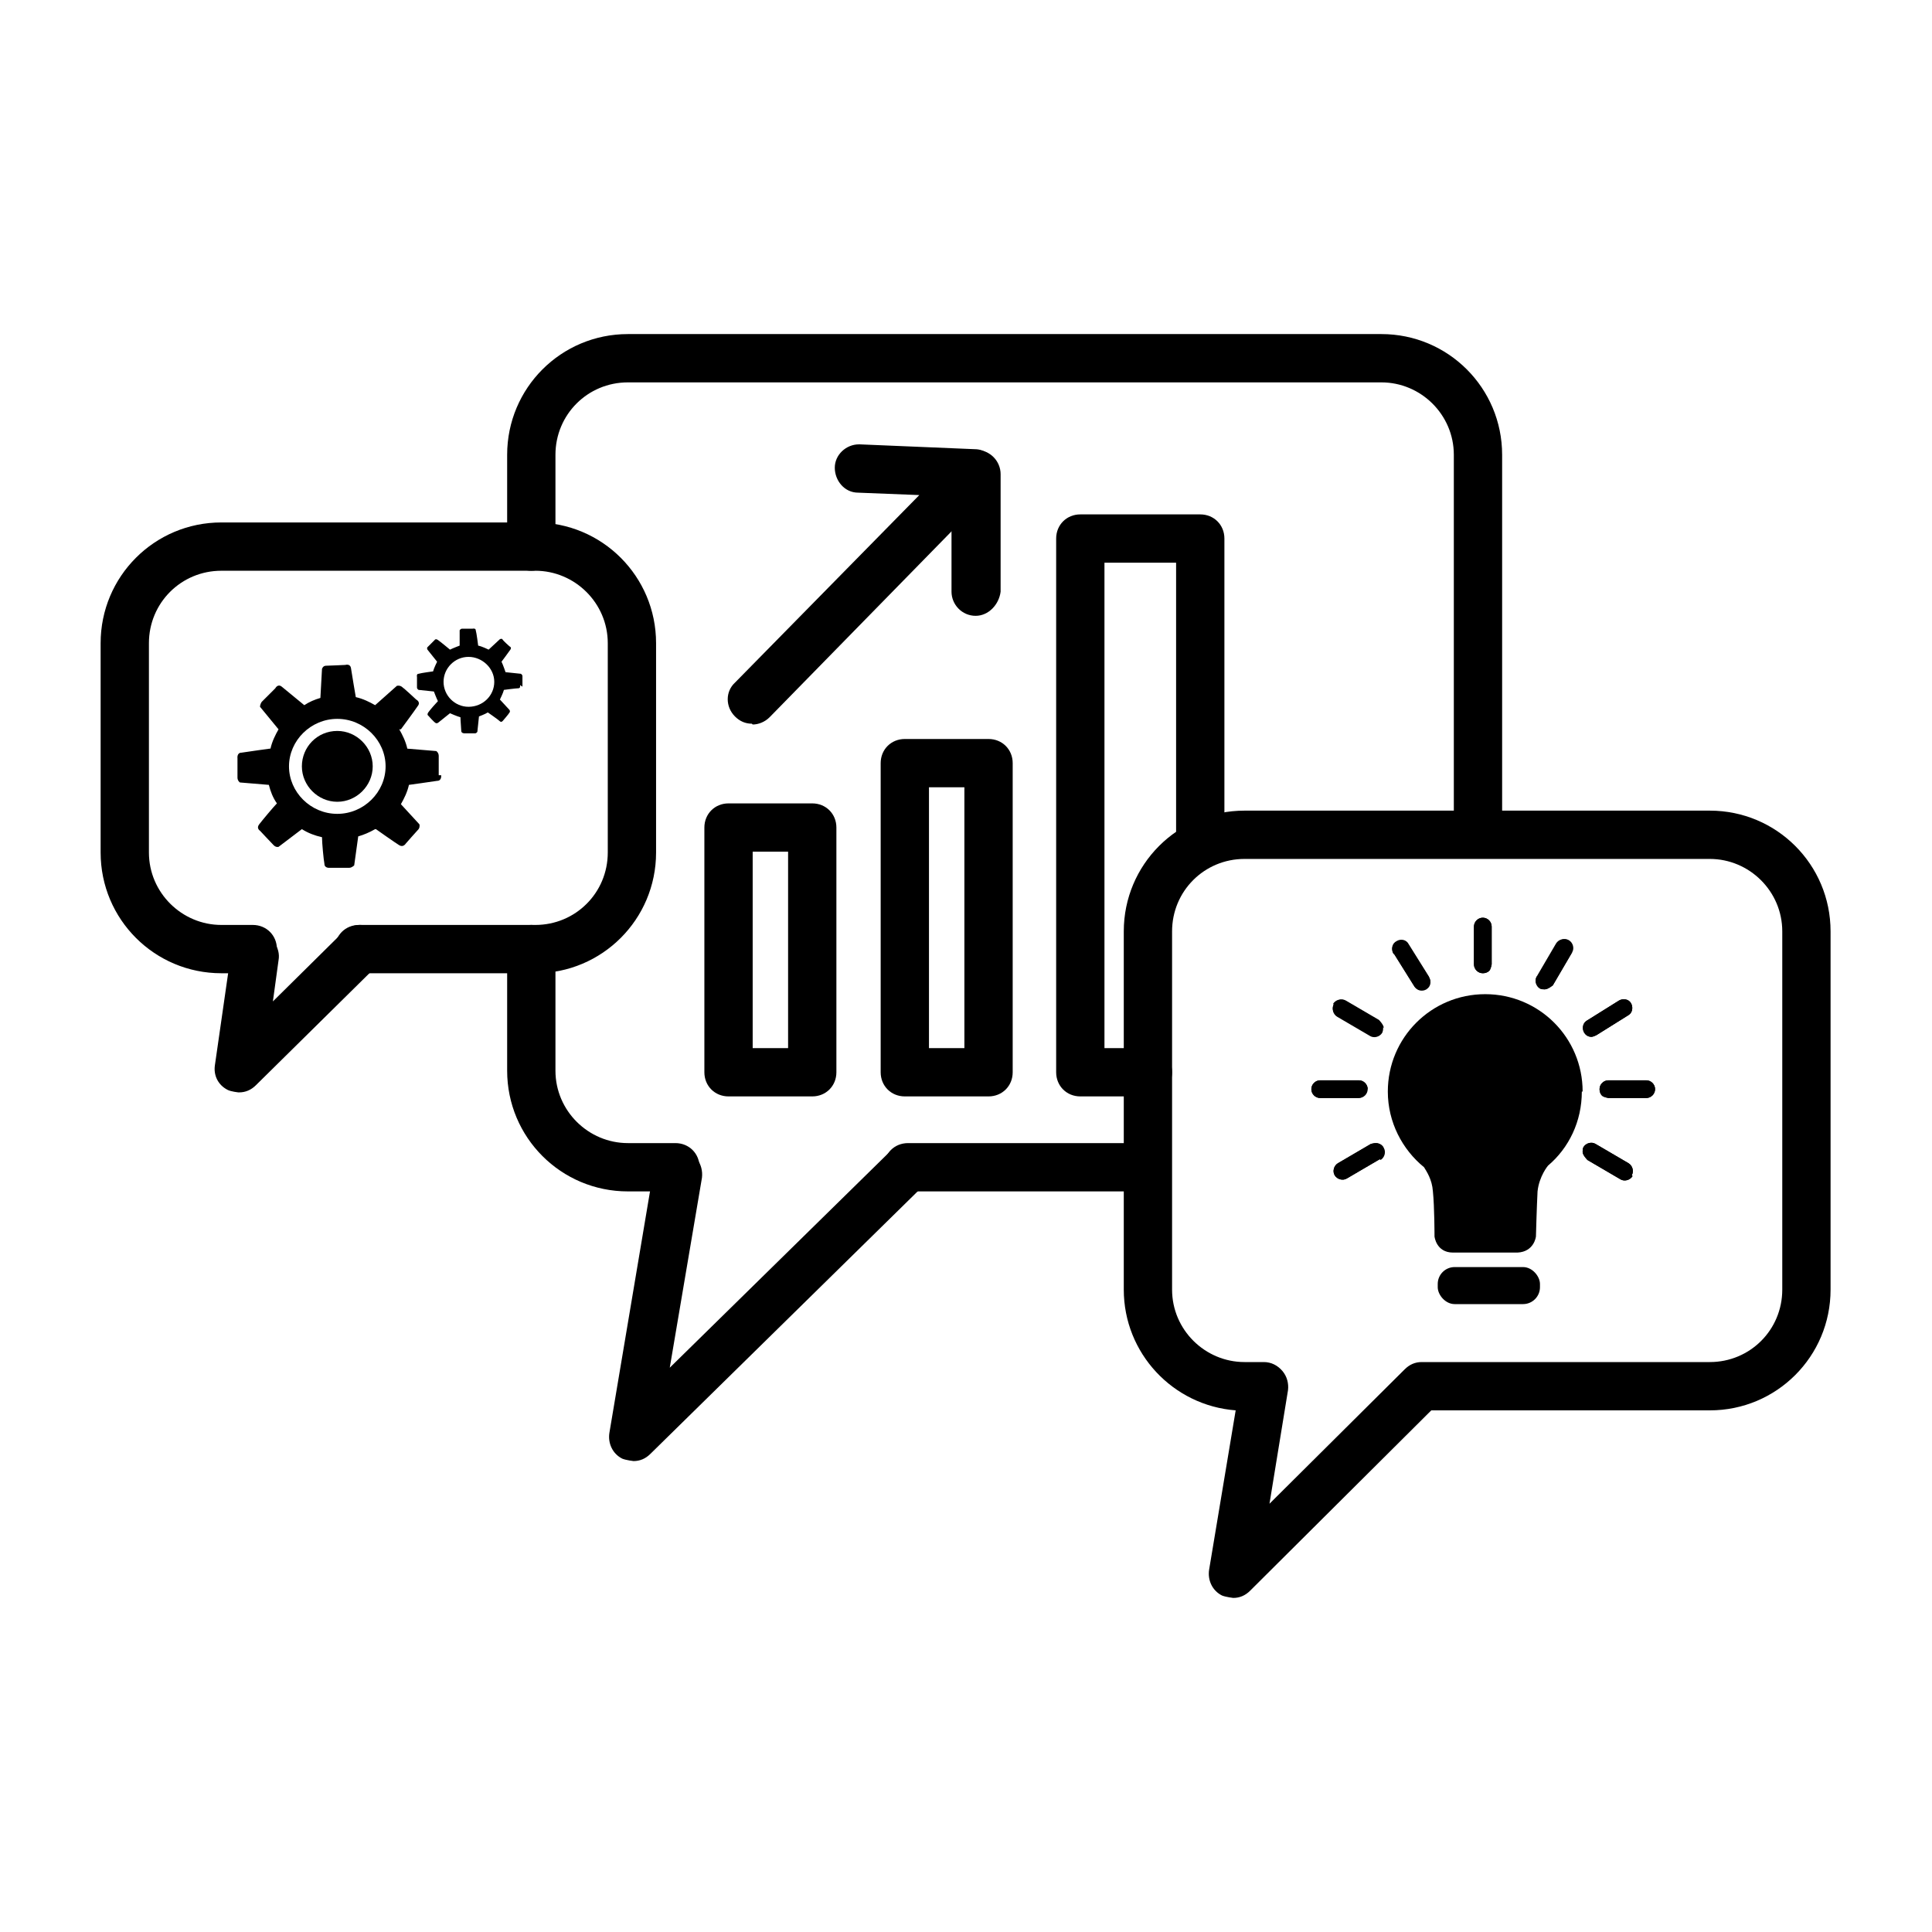 <?xml version="1.0" encoding="UTF-8"?><svg id="a" xmlns="http://www.w3.org/2000/svg" viewBox="0 0 24 24"><g><path d="M5.45,9.63s0-.21,0-.24c0-.04-.03-.06-.03-.06l-.36-.03c-.02-.09-.06-.17-.1-.24h.02s.17-.23,.21-.29c.04-.05-.02-.08-.02-.08,0,0-.15-.14-.18-.16-.03-.02-.06-.01-.06-.01l-.27,.24c-.07-.04-.15-.08-.24-.1h0s-.05-.29-.06-.36c-.01-.06-.07-.04-.07-.04,0,0-.21,.01-.24,.01-.04,0-.05,.04-.05,.04l-.02,.36c-.07,.02-.14,.05-.2,.09h0s-.23-.19-.28-.23-.08,.02-.08,.02c0,0-.15,.15-.17,.17-.02,.03-.02,.06-.02,.06l.23,.28h0c-.04,.07-.08,.15-.1,.24h-.01s-.29,.04-.35,.05c-.06,0-.05,.07-.05,.07,0,0,0,.21,0,.24,0,.04,.03,.06,.03,.06l.36,.03c.02,.08,.05,.16,.1,.23-.04,.04-.19,.22-.22,.26-.04,.05,.01,.08,.01,.08,0,0,.14,.15,.17,.18,.03,.03,.06,.02,.06,.02l.29-.22c.08,.05,.16,.08,.25,.1,0,.07,.02,.28,.03,.33,0,.06,.07,.05,.07,.05,0,0,.21,0,.24,0s.06-.03,.06-.03l.05-.36c.07-.02,.14-.05,.21-.09h.01s.24,.17,.29,.2c.05,.03,.08-.02,.08-.02,0,0,.14-.16,.16-.18,.02-.03,.01-.06,.01-.06l-.23-.25c.04-.07,.08-.15,.1-.24h0s.29-.04,.35-.05c.06,0,.05-.07,.05-.07Zm-1.26,.48c-.33,0-.6-.27-.6-.59s.27-.59,.6-.59,.6,.27,.6,.59-.27,.59-.6,.59Z"/><path d="M4.19,9.08c-.25,0-.44,.2-.44,.44s.2,.44,.44,.44,.44-.2,.44-.44-.2-.44-.44-.44Z"/><path d="M6.49,8.53s0-.11,0-.13-.02-.03-.02-.03l-.19-.02s-.03-.09-.05-.13h0s.09-.12,.11-.15c.02-.03-.01-.04-.01-.04,0,0-.08-.07-.09-.09-.01-.01-.03,0-.03,0l-.14,.13s-.08-.04-.13-.05h0s-.02-.16-.03-.19c0-.03-.04-.02-.04-.02,0,0-.11,0-.13,0-.02,0-.03,.02-.03,.02v.19s-.08,.03-.12,.05h0s-.12-.1-.15-.12c-.03-.02-.04,0-.04,0,0,0-.08,.08-.09,.09s0,.03,0,.03l.12,.15h0s-.04,.08-.05,.12h0s-.15,.02-.18,.03c-.03,0-.02,.04-.02,.04,0,0,0,.11,0,.13,0,.02,.02,.03,.02,.03l.19,.02s.03,.08,.05,.12c-.02,.02-.1,.11-.12,.14-.02,.03,0,.04,0,.04,0,0,.07,.08,.09,.09,.01,.01,.03,0,.03,0l.15-.12s.09,.04,.13,.05c0,.04,.01,.15,.01,.17,0,.03,.04,.03,.04,.03,0,0,.11,0,.13,0s.03-.02,.03-.02l.02-.19s.08-.03,.11-.05h0s.13,.09,.15,.11,.04-.01,.04-.01c0,0,.07-.08,.08-.1,.01-.01,0-.03,0-.03l-.12-.13s.04-.08,.05-.12h0s.15-.02,.18-.02c.03,0,.02-.04,.02-.04Zm-.67,.25c-.17,0-.31-.14-.31-.31s.14-.31,.31-.31,.32,.14,.32,.31c0,.17-.14,.31-.32,.31Z"/></g><path d="M6.65,12.09h-2.19c-.17,0-.3-.13-.3-.3s.13-.3,.3-.3h2.19c.5,0,.9-.4,.9-.9v-2.6c0-.5-.41-.9-.9-.9H2.75c-.5,0-.9,.4-.9,.9v2.6c0,.5,.41,.9,.9,.9h.39c.17,0,.3,.13,.3,.3s-.13,.3-.3,.3h-.39c-.83,0-1.5-.67-1.5-1.5v-2.6c0-.83,.67-1.5,1.5-1.5h3.9c.83,0,1.5,.67,1.5,1.5v2.6c0,.83-.67,1.5-1.5,1.5Z"/><path d="M18.36,10.63c-.17,0-.3-.13-.3-.3V5.65c0-.5-.41-.9-.9-.9H7.8c-.5,0-.9,.4-.9,.9v1.14c0,.17-.13,.3-.3,.3s-.3-.13-.3-.3v-1.14c0-.83,.67-1.5,1.5-1.5h9.36c.83,0,1.5,.67,1.5,1.5v4.68c0,.17-.13,.3-.3,.3Z"/><path d="M14.22,14.8h-2.94c-.17,0-.3-.13-.3-.3s.13-.3,.3-.3h2.94c.17,0,.3,.13,.3,.3s-.13,.3-.3,.3Z"/><path d="M8.39,14.8h-.59c-.83,0-1.5-.67-1.5-1.5v-1.51c0-.17,.13-.3,.3-.3s.3,.13,.3,.3v1.51c0,.5,.41,.9,.9,.9h.59c.17,0,.3,.13,.3,.3s-.13,.3-.3,.3Z"/><path d="M7.87,18.15s-.09-.01-.14-.03c-.12-.06-.18-.19-.16-.32l.55-3.27c.03-.16,.19-.27,.35-.25,.16,.03,.27,.18,.25,.35l-.4,2.36,2.7-2.65c.12-.12,.31-.12,.42,0,.12,.12,.11,.31,0,.42l-3.36,3.3c-.06,.06-.13,.09-.21,.09Z"/><path d="M2.96,13.57s-.09-.01-.13-.03c-.12-.06-.18-.18-.16-.31l.2-1.39c.02-.16,.17-.28,.34-.25,.16,.02,.28,.18,.25,.34l-.07,.51,.87-.86c.12-.12,.31-.12,.42,0,.12,.12,.11,.31,0,.42l-1.5,1.48c-.06,.06-.13,.09-.21,.09Z"/><path d="M15.32,19.85s-.09-.01-.14-.03c-.12-.06-.18-.19-.16-.32l.33-1.98c-.78-.06-1.39-.71-1.39-1.5v-4.45c0-.83,.67-1.5,1.5-1.5h5.78c.83,0,1.5,.67,1.5,1.5v4.45c0,.83-.67,1.5-1.5,1.5h-3.46l-2.25,2.24c-.06,.06-.13,.09-.21,.09Zm.14-9.18c-.5,0-.9,.4-.9,.9v4.45c0,.5,.41,.9,.9,.9h.24c.09,0,.17,.04,.23,.11,.06,.07,.08,.16,.07,.24l-.23,1.41,1.68-1.67c.06-.06,.13-.09,.21-.09h3.58c.5,0,.9-.4,.9-.9v-4.45c0-.5-.41-.9-.9-.9h-5.78Z"/><g><path d="M16.87,13.64h-.47c-.06,0-.11-.05-.11-.11,0-.06,.05-.11,.11-.11h.48c.06,0,.11,.05,.11,.11,0,.06-.05,.11-.11,.11Z"/><path d="M16.56,12.47c.03-.05,.1-.07,.15-.04l.41,.24s.06,.06,.06,.1c0,.02,0,.04-.01,.06-.03,.05-.1,.07-.15,.04l-.41-.24c-.05-.03-.07-.1-.04-.15Z"/><path d="M17.18,14.25c.03,.05,.01,.12-.04,.15l-.41,.24c-.05,.03-.12,.01-.15-.04-.03-.05-.01-.12,.04-.15l.41-.24s.04-.01,.06-.01c.04,0,.08,.02,.1,.06Z"/><path d="M17.31,11.85c-.03-.05-.02-.12,.04-.15,.05-.03,.12-.02,.15,.04l.25,.4s.02,.04,.02,.06c0,.04-.02,.07-.05,.09-.05,.03-.12,.02-.15-.04l-.25-.4Z"/><path d="M18.31,11.98v-.47c0-.06,.05-.11,.11-.11s.11,.05,.11,.11v.47s-.01,.06-.03,.08c-.02,.02-.05,.03-.08,.03-.06,0-.11-.05-.11-.11Z"/><path d="M19.1,12.13l.24-.41c.03-.05,.1-.07,.15-.04,.05,.03,.07,.1,.04,.15l-.24,.41s-.06,.05-.1,.05c-.02,0-.04,0-.06-.01-.05-.03-.07-.1-.04-.15Z"/><path d="M19.65,13.56c0,.37-.16,.7-.42,.92h0s-.11,.13-.13,.32c-.01,.19-.02,.56-.02,.56,0,0-.02,.19-.23,.2-.11,0-.23,0-.31,0h-.18c-.09,0-.21,0-.31,0-.21,0-.23-.2-.23-.2,0,0,0-.37-.02-.56-.01-.15-.08-.25-.11-.3-.27-.22-.45-.56-.45-.94,0-.67,.54-1.21,1.21-1.21,.67,0,1.21,.54,1.21,1.21Z"/><path d="M19.68,12.83c-.03-.05-.02-.12,.03-.15l.4-.25c.05-.03,.12-.02,.15,.03,.03,.05,.02,.12-.03,.15l-.4,.25s-.04,.02-.06,.02c-.04,0-.07-.02-.09-.05Z"/><path d="M20.28,14.61c-.03,.05-.1,.07-.15,.04l-.41-.24s-.06-.06-.06-.1c0-.02,0-.04,.01-.06,.03-.05,.1-.07,.15-.04l.41,.24c.05,.03,.07,.1,.04,.15Z"/><path d="M20.56,13.53c0,.06-.05,.11-.11,.11h-.47s-.06-.01-.08-.03-.03-.05-.03-.08c0-.06,.05-.11,.11-.11h.47c.06,0,.11,.05,.11,.11Z"/><path d="M20.23,12.61l-.4,.25s-.04,.02-.06,.02c-.04,0-.07-.02-.09-.05-.03-.05-.02-.12,.03-.15l.4-.25c.05-.03,.12-.02,.15,.03,.03,.05,.02,.12-.03,.15Z"/><path d="M20.28,14.61c-.03,.05-.1,.07-.15,.04l-.41-.24s-.06-.06-.06-.1c0-.02,0-.04,.01-.06,.03-.05,.1-.07,.15-.04l.41,.24c.05,.03,.07,.1,.04,.15Z"/><path d="M20.56,13.53c0,.06-.05,.11-.11,.11h-.47s-.06-.01-.08-.03-.03-.05-.03-.08c0-.06,.05-.11,.11-.11h.47c.06,0,.11,.05,.11,.11Z"/><path d="M19.53,11.83l-.24,.41s-.06,.05-.1,.05c-.02,0-.04,0-.06-.01-.05-.03-.07-.1-.04-.15l.24-.41c.03-.05,.1-.07,.15-.04,.05,.03,.07,.1,.04,.15Z"/><path d="M18.53,11.51v.47s-.01,.06-.03,.08c-.02,.02-.05,.03-.08,.03-.06,0-.11-.05-.11-.11v-.47c0-.06,.05-.11,.11-.11s.11,.05,.11,.11Z"/><path d="M17.76,12.19s-.02,.07-.05,.09c-.05,.03-.12,.02-.15-.04l-.25-.4c-.03-.05-.02-.12,.04-.15,.05-.03,.12-.02,.15,.04l.25,.4s.02,.04,.02,.06Z"/><path d="M17.18,12.76s0,.04-.01,.06c-.03,.05-.1,.07-.15,.04l-.41-.24c-.05-.03-.07-.1-.04-.15,.03-.05,.1-.07,.15-.04l.41,.24s.06,.06,.06,.1Z"/><path d="M16.98,13.53c0,.06-.05,.11-.11,.11h-.47c-.06,0-.11-.05-.11-.11,0-.06,.05-.11,.11-.11h.48c.06,0,.11,.05,.11,.11Z"/><path d="M17.14,14.4l-.41,.24c-.05,.03-.12,.01-.15-.04-.03-.05-.01-.12,.04-.15l.41-.24s.04-.01,.06-.01c.04,0,.08,.02,.1,.06,.03,.05,.01,.12-.04,.15Z"/><rect x="17.86" y="15.74" width="1.27" height=".46" rx=".21" ry=".21"/></g><path d="M10.09,13.62h-1.04c-.17,0-.3-.13-.3-.3v-3.04c0-.17,.13-.3,.3-.3h1.04c.17,0,.3,.13,.3,.3v3.04c0,.17-.13,.3-.3,.3Zm-.74-.6h.44v-2.44h-.44v2.44Z"/><path d="M12.28,13.62h-1.04c-.17,0-.3-.13-.3-.3v-3.84c0-.17,.13-.3,.3-.3h1.04c.17,0,.3,.13,.3,.3v3.84c0,.17-.13,.3-.3,.3Zm-.74-.6h.44v-3.24h-.44v3.24Z"/><path d="M14.26,13.62h-.84c-.17,0-.3-.13-.3-.3V6.69c0-.17,.13-.3,.3-.3h1.49c.17,0,.3,.13,.3,.3v3.67c0,.17-.13,.3-.3,.3s-.3-.13-.3-.3v-3.37h-.89v6.03h.54c.17,0,.3,.13,.3,.3s-.13,.3-.3,.3Z"/><path d="M9.34,8.99c-.08,0-.15-.03-.21-.09-.12-.12-.12-.31,0-.42l2.29-2.33-.76-.03c-.17,0-.29-.15-.29-.31,0-.16,.14-.29,.3-.29h.01l1.43,.06c.12,0,.22,.08,.27,.19,.04,.11,.02,.24-.06,.32l-2.76,2.82c-.06,.06-.14,.09-.21,.09Z"/><path d="M12.12,7.65h0c-.17,0-.3-.14-.3-.3v-1.46c.02-.16,.15-.3,.31-.3h0c.17,0,.3,.14,.3,.3v1.46c-.02,.16-.15,.3-.31,.3Z"/></svg>